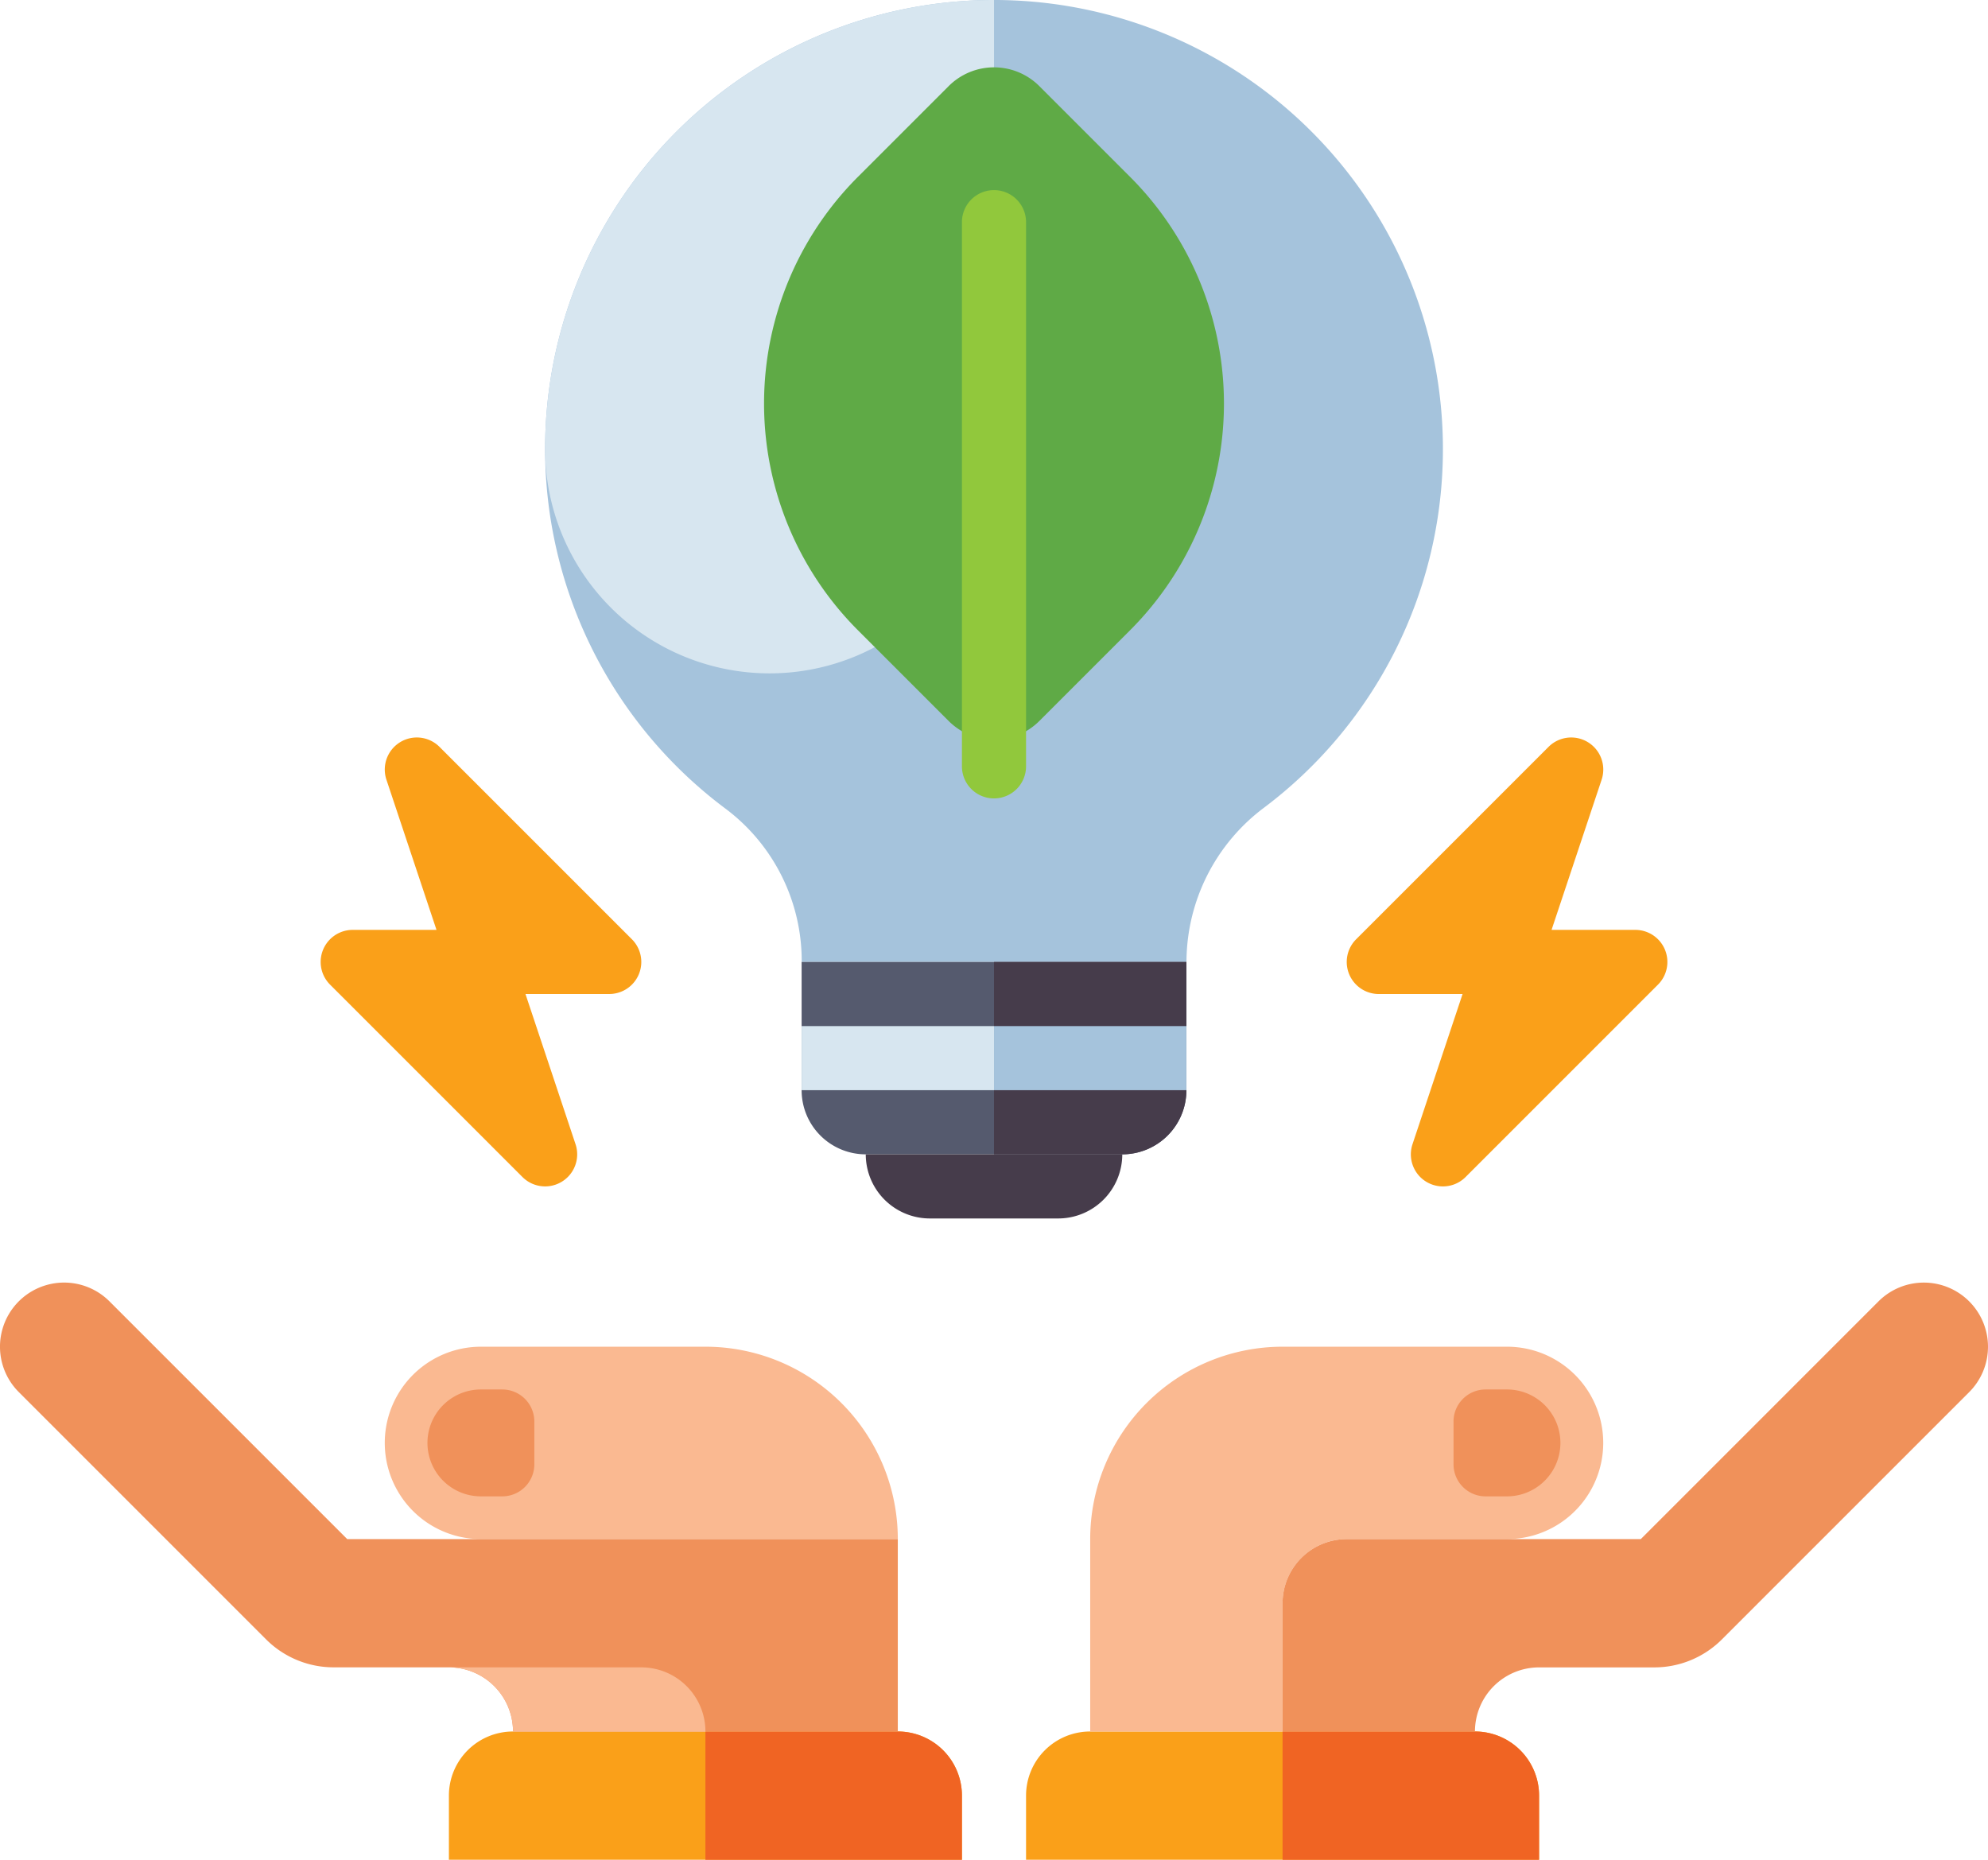 <svg xmlns="http://www.w3.org/2000/svg" width="112.973" height="105.684" viewBox="0 0 112.973 105.684">
  <g id="Grupo_172998" data-name="Grupo 172998" transform="translate(-15542 -2030)">
    <g id="Grupo_150697" data-name="Grupo 150697" transform="translate(15542 2102.885)">
      <g id="Grupo_150680" data-name="Grupo 150680" transform="translate(58.308 25.51)">
        <g id="Grupo_150679" data-name="Grupo 150679">
          <path id="Trazado_262509" data-name="Trazado 262509" d="M289.51,448H267.644A3.644,3.644,0,0,0,264,451.644v3.644h29.154v-3.644A3.644,3.644,0,0,0,289.51,448Z" transform="translate(-264 -448)" fill="#faa019"/>
        </g>
      </g>
      <g id="Grupo_150682" data-name="Grupo 150682" transform="translate(72.885 25.51)">
        <g id="Grupo_150681" data-name="Grupo 150681">
          <path id="Trazado_262510" data-name="Trazado 262510" d="M338.933,448H328v7.289h14.577v-3.644A3.644,3.644,0,0,0,338.933,448Z" transform="translate(-328 -448)" fill="#f06423"/>
        </g>
      </g>
      <g id="Grupo_150684" data-name="Grupo 150684" transform="translate(61.953 3.644)">
        <g id="Grupo_150683" data-name="Grupo 150683">
          <path id="Trazado_262511" data-name="Trazado 262511" d="M303.688,352H290.933A10.933,10.933,0,0,0,280,362.933v10.933h10.933v-7.289a3.644,3.644,0,0,1,3.644-3.644h9.111a5.466,5.466,0,1,0,0-10.933Z" transform="translate(-280 -352)" fill="#fab991"/>
        </g>
      </g>
      <path id="Trazado_262512" data-name="Trazado 262512" d="M367.019,337.068a3.644,3.644,0,0,0-5.154,0l-13.51,13.51H331.644A3.644,3.644,0,0,0,328,354.222v7.289h10.933a3.644,3.644,0,0,1,3.644-3.644h6.534a5.43,5.43,0,0,0,3.865-1.6l14.043-14.043A3.644,3.644,0,0,0,367.019,337.068Z" transform="translate(-255.115 -336)" fill="#f0915a"/>
      <g id="Grupo_150686" data-name="Grupo 150686" transform="translate(82.604 6.074)">
        <g id="Grupo_150685" data-name="Grupo 150685">
          <path id="Trazado_262513" data-name="Trazado 262513" d="M373.7,368.74h-1.215a1.822,1.822,0,0,1-1.822-1.822v-2.43a1.822,1.822,0,0,1,1.822-1.822H373.7a3.037,3.037,0,0,1,0,6.074Z" transform="translate(-370.667 -362.666)" fill="#f0915a"/>
        </g>
      </g>
      <g id="Grupo_150688" data-name="Grupo 150688" transform="translate(25.51 25.51)">
        <g id="Grupo_150687" data-name="Grupo 150687">
          <path id="Trazado_262514" data-name="Trazado 262514" d="M145.51,448H123.644A3.644,3.644,0,0,0,120,451.644v3.644h29.154v-3.644A3.644,3.644,0,0,0,145.51,448Z" transform="translate(-120 -448)" fill="#faa019"/>
        </g>
      </g>
      <g id="Grupo_150690" data-name="Grupo 150690" transform="translate(40.087 25.51)">
        <g id="Grupo_150689" data-name="Grupo 150689">
          <path id="Trazado_262515" data-name="Trazado 262515" d="M194.933,448H184v7.289h14.577v-3.644A3.644,3.644,0,0,0,194.933,448Z" transform="translate(-184 -448)" fill="#f06423"/>
        </g>
      </g>
      <g id="Grupo_150692" data-name="Grupo 150692" transform="translate(21.866 3.644)">
        <g id="Grupo_150691" data-name="Grupo 150691">
          <path id="Trazado_262516" data-name="Trazado 262516" d="M109.466,352h12.755a10.933,10.933,0,0,1,10.933,10.933H109.466a5.466,5.466,0,1,1,0-10.933Z" transform="translate(-104 -352)" fill="#fab991"/>
        </g>
      </g>
      <g id="Grupo_150694" data-name="Grupo 150694" transform="translate(24.295 6.074)">
        <g id="Grupo_150693" data-name="Grupo 150693">
          <path id="Trazado_262517" data-name="Trazado 262517" d="M117.7,368.74h1.215a1.822,1.822,0,0,0,1.822-1.822v-2.43a1.822,1.822,0,0,0-1.822-1.822H117.7a3.037,3.037,0,0,0,0,6.074Z" transform="translate(-114.667 -362.666)" fill="#f0915a"/>
        </g>
      </g>
      <path id="Trazado_262518" data-name="Trazado 262518" d="M27.731,350.577l-13.51-13.51a3.644,3.644,0,0,0-5.154,5.154l14.043,14.043a5.43,5.43,0,0,0,3.866,1.6H33.51a3.644,3.644,0,0,1,3.644,3.644H59.02V350.577H27.731Z" transform="translate(-8 -336)" fill="#f0915a"/>
      <g id="Grupo_150696" data-name="Grupo 150696" transform="translate(25.51 21.866)">
        <g id="Grupo_150695" data-name="Grupo 150695">
          <path id="Trazado_262519" data-name="Trazado 262519" d="M120,432a3.644,3.644,0,0,1,3.644,3.644h10.933A3.644,3.644,0,0,0,130.933,432Z" transform="translate(-120 -432)" fill="#fab991"/>
        </g>
      </g>
    </g>
    <g id="Grupo_150712" data-name="Grupo 150712" transform="translate(15572.977 2030)">
      <g id="Grupo_150699" data-name="Grupo 150699" transform="translate(0 0)">
        <g id="Grupo_150698" data-name="Grupo 150698">
          <path id="Trazado_262520" data-name="Trazado 262520" d="M195.019,41.51a25.51,25.51,0,1,0-40.738,20.466,10.816,10.816,0,0,1,4.3,8.688h21.866a10.973,10.973,0,0,1,4.4-8.761A25.468,25.468,0,0,0,195.019,41.51Z" transform="translate(-143.999 -16)" fill="#a5c3dc"/>
        </g>
      </g>
      <g id="Grupo_150701" data-name="Grupo 150701" transform="translate(14.577 54.664)">
        <g id="Grupo_150700" data-name="Grupo 150700">
          <path id="Trazado_262521" data-name="Trazado 262521" d="M229.866,256H208v7.289a3.644,3.644,0,0,0,3.644,3.644h14.577a3.644,3.644,0,0,0,3.644-3.644Z" transform="translate(-208 -256)" fill="#555a6e"/>
        </g>
      </g>
      <g id="Grupo_150703" data-name="Grupo 150703" transform="translate(25.51 54.664)">
        <g id="Grupo_150702" data-name="Grupo 150702">
          <path id="Trazado_262522" data-name="Trazado 262522" d="M266.933,256H256v10.933h7.289a3.644,3.644,0,0,0,3.644-3.644Z" transform="translate(-256 -256)" fill="#463c4b"/>
        </g>
      </g>
      <g id="Grupo_150705" data-name="Grupo 150705" transform="translate(14.577 58.308)">
        <g id="Grupo_150704" data-name="Grupo 150704">
          <path id="Trazado_262523" data-name="Trazado 262523" d="M208,272h10.933v3.644H208Z" transform="translate(-208 -272)" fill="#d7e6f0"/>
        </g>
      </g>
      <g id="Grupo_150707" data-name="Grupo 150707" transform="translate(25.51 58.308)">
        <g id="Grupo_150706" data-name="Grupo 150706">
          <path id="Trazado_262524" data-name="Trazado 262524" d="M256,272h10.933v3.644H256Z" transform="translate(-256 -272)" fill="#a5c3dc"/>
        </g>
      </g>
      <g id="Grupo_150709" data-name="Grupo 150709" transform="translate(18.222 65.597)">
        <g id="Grupo_150708" data-name="Grupo 150708" transform="translate(0 0)">
          <path id="Trazado_262525" data-name="Trazado 262525" d="M234.933,307.644h-7.289A3.644,3.644,0,0,1,224,304h14.577A3.644,3.644,0,0,1,234.933,307.644Z" transform="translate(-224 -304)" fill="#463c4b"/>
        </g>
      </g>
      <g id="Grupo_150711" data-name="Grupo 150711" transform="translate(0 0)">
        <g id="Grupo_150710" data-name="Grupo 150710">
          <path id="Trazado_262526" data-name="Trazado 262526" d="M156.755,54.265A12.755,12.755,0,0,0,169.51,41.51V16A25.51,25.51,0,0,0,144,41.51,12.755,12.755,0,0,0,156.755,54.265Z" transform="translate(-144 -16)" fill="#d7e6f0"/>
        </g>
      </g>
    </g>
    <g id="Grupo_150715" data-name="Grupo 150715" transform="translate(15585.419 2033.827)">
      <path id="Trazado_262527" data-name="Trazado 262527" d="M219.426,39.025l-5.154-5.154a3.644,3.644,0,0,0-5.153,0l-5.154,5.154a18.221,18.221,0,0,0,0,25.769l5.154,5.154a3.643,3.643,0,0,0,5.153,0l5.154-5.154a18.221,18.221,0,0,0,0-25.769Z" transform="translate(-198.628 -32.804)" fill="#5faa46"/>
      <g id="Grupo_150714" data-name="Grupo 150714" transform="translate(11.245 6.976)">
        <g id="Grupo_150713" data-name="Grupo 150713">
          <path id="Trazado_262528" data-name="Trazado 262528" d="M249.822,98A1.822,1.822,0,0,1,248,96.177V65.254a1.822,1.822,0,1,1,3.644,0V96.177A1.822,1.822,0,0,1,249.822,98Z" transform="translate(-248 -63.432)" fill="#91c83c"/>
        </g>
      </g>
    </g>
    <g id="Grupo_150716" data-name="Grupo 150716" transform="translate(15560.222 2071.909)">
      <path id="Trazado_262529" data-name="Trazado 262529" d="M362.083,212.057a1.822,1.822,0,0,0-1.683-1.125h-4.76l2.845-8.534a1.822,1.822,0,0,0-3.017-1.865l-10.933,10.933a1.822,1.822,0,0,0,1.288,3.111h4.76l-2.845,8.534a1.822,1.822,0,0,0,3.017,1.865l10.933-10.933A1.822,1.822,0,0,0,362.083,212.057Z" transform="translate(-285.691 -199.999)" fill="#faa019"/>
      <path id="Trazado_262530" data-name="Trazado 262530" d="M105.687,211.466,94.754,200.533a1.822,1.822,0,0,0-3.017,1.865l2.845,8.534h-4.76a1.822,1.822,0,0,0-1.289,3.11l10.933,10.933a1.822,1.822,0,0,0,3.017-1.865l-2.845-8.534h4.76a1.822,1.822,0,0,0,1.288-3.111Z" transform="translate(-87.999 -199.999)" fill="#faa019"/>
    </g>
  </g>
</svg>
